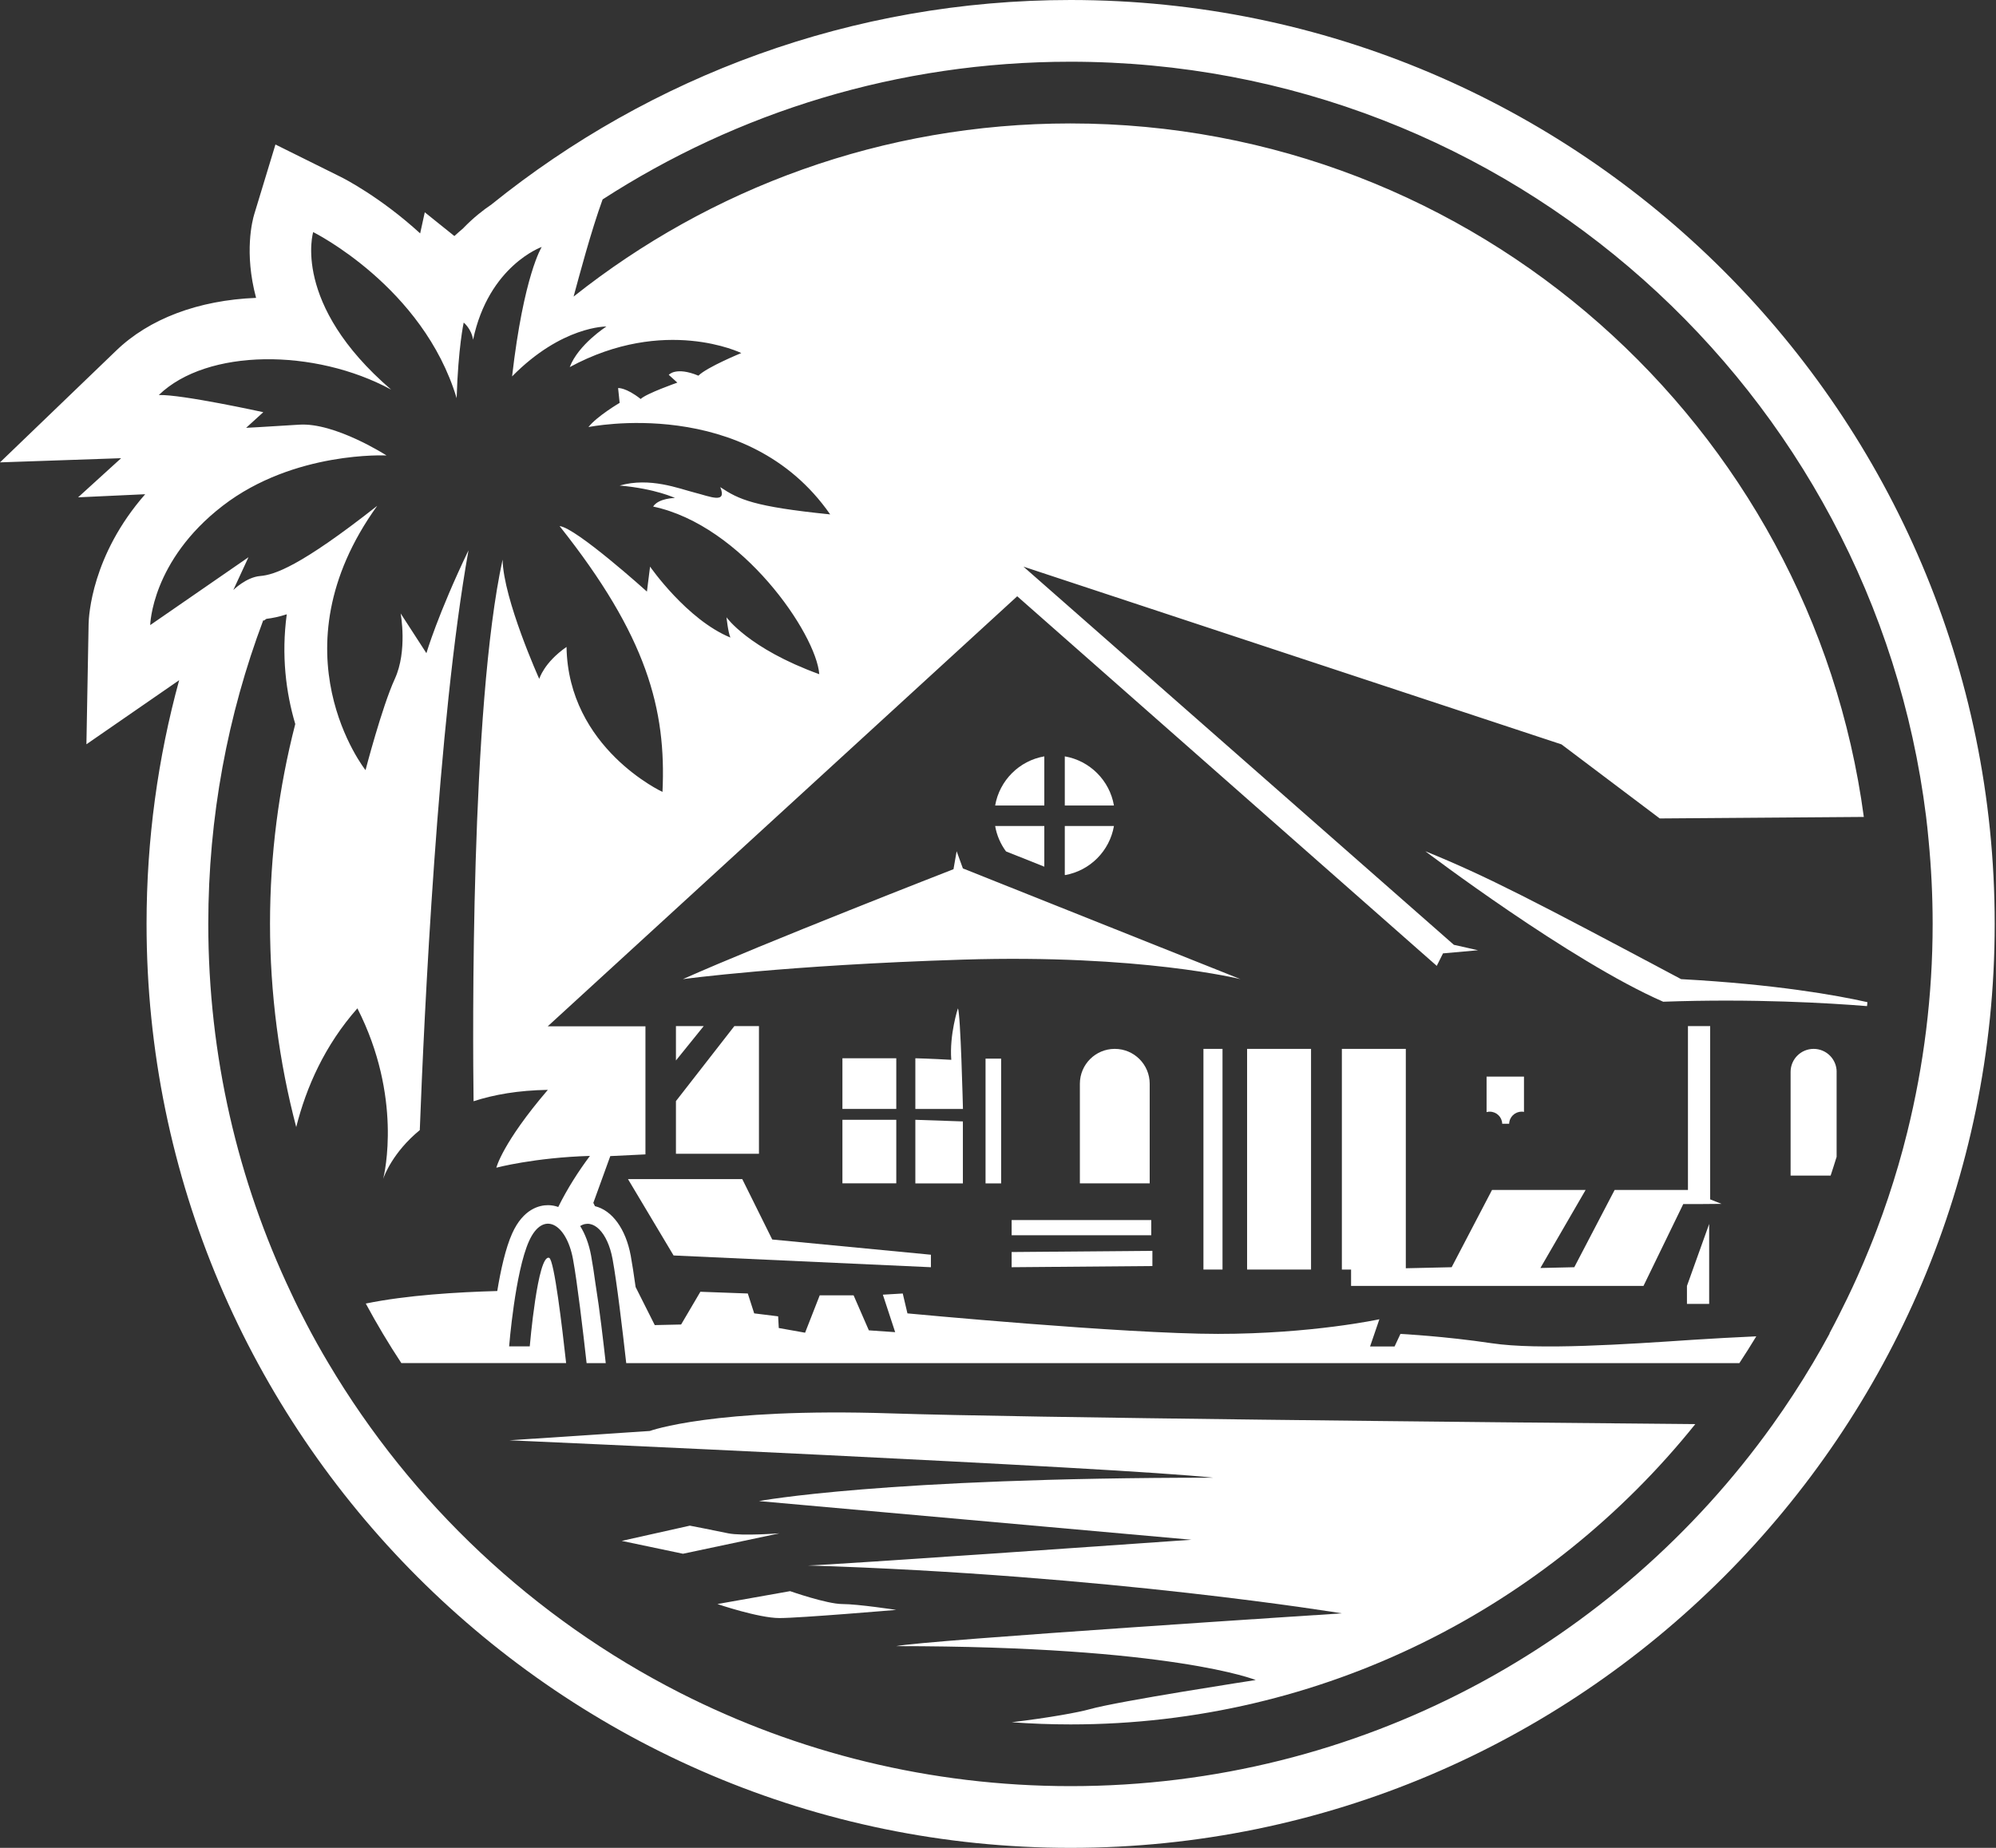 <svg width="54" height="50" viewBox="0 0 54 50" fill="none" xmlns="http://www.w3.org/2000/svg">
<rect x="0" y="0" width="54" height="50" fill="#333333" stroke="none"/>
<g clip-path="url(#clip0_81_3)">
<path d="M20.081 31.904H16.989L18.223 33.971L25.185 34.289V33.951L20.892 33.539L20.081 31.904Z" fill="white"/>
<path d="M24.248 30.3H22.791V32.019H24.248V30.3Z" fill="white"/>
<path d="M18.287 27.765V28.695L19.038 27.765H18.287Z" fill="white"/>
<path d="M25.734 28.677C25.186 28.645 24.764 28.635 24.764 28.635V30.006H26.052C26.052 30.006 25.988 27.391 25.915 27.286C25.915 27.286 25.683 27.992 25.736 28.679L25.734 28.677Z" fill="white"/>
<path d="M24.764 32.021H26.05V30.344L24.764 30.3V32.021Z" fill="white"/>
<path d="M24.248 28.635H22.791V30.006H24.248V28.635Z" fill="white"/>
<path d="M20.533 27.765H19.867L18.287 29.794V31.219H20.533V27.765Z" fill="white"/>
<path d="M24.099 38.244C19.289 38.087 17.58 38.72 17.58 38.72L13.78 38.972C13.78 38.972 30.238 39.7 32.817 39.984C23.877 39.984 20.533 40.617 20.533 40.617L32.233 41.663C32.233 41.663 22.358 42.359 21.852 42.359C29.985 42.611 36.303 43.655 36.303 43.655C36.303 43.655 24.996 44.383 24.247 44.542C31.725 44.542 33.973 45.459 33.973 45.459C33.973 45.459 30.257 46.028 29.472 46.251C29.188 46.331 28.401 46.478 27.371 46.601C27.897 46.64 28.43 46.66 28.966 46.66C35.792 46.66 41.891 43.485 45.865 38.534C39.979 38.483 27.711 38.362 24.099 38.244Z" fill="white"/>
<path d="M19.7 41.489C19.321 41.409 18.663 41.282 18.663 41.282L16.82 41.694L18.477 42.042L21.088 41.489C21.088 41.489 20.081 41.567 19.7 41.489Z" fill="white"/>
<path d="M28.253 23.451V22.35H26.923C26.966 22.604 27.07 22.84 27.217 23.038L28.253 23.451Z" fill="white"/>
<path d="M28.807 20.466V21.796H30.137C30.02 21.118 29.485 20.583 28.807 20.466Z" fill="white"/>
<path d="M28.253 20.466C27.575 20.583 27.04 21.118 26.923 21.796H28.253V20.466Z" fill="white"/>
<path d="M30.137 22.35H28.807V23.673L28.819 23.678C29.492 23.556 30.02 23.025 30.137 22.35Z" fill="white"/>
<path d="M24.246 43.561C24.246 43.561 23.212 43.403 22.791 43.403C22.37 43.403 21.376 43.054 21.376 43.054L19.409 43.403C19.409 43.403 20.523 43.782 21.087 43.782C21.652 43.782 24.246 43.561 24.246 43.561Z" fill="white"/>
<path d="M50.511 27.222C50.514 27.187 50.52 27.152 50.521 27.117C49.683 26.928 48.026 26.633 45.481 26.494C41.514 24.383 40.228 23.71 38.561 23.033C38.561 23.033 42.484 26.008 44.996 27.105C47.431 27.017 49.499 27.142 50.511 27.224V27.222Z" fill="white"/>
<path d="M27.085 28.645H26.663V32.021H27.085V28.645Z" fill="white"/>
<path d="M45.639 35.281H46.24V33.118L45.639 34.795V35.281Z" fill="white"/>
<path d="M46.267 27.765H45.666V32.199H43.682L42.591 34.289L41.674 34.31L42.897 32.199H40.365L39.273 34.289L38.033 34.317V28.381H36.303V34.352H36.562H36.552V34.795H44.463L45.539 32.58H45.993L46.573 32.575L46.267 32.453V27.765Z" fill="white"/>
<path d="M49.689 29.004C49.689 28.66 49.41 28.381 49.066 28.381C48.722 28.381 48.443 28.66 48.443 29.004V31.81H49.526C49.581 31.641 49.636 31.473 49.688 31.302V29.004H49.689Z" fill="white"/>
<path d="M28.964 0C23.043 0 17.597 2.069 13.308 5.523C13.308 5.523 13.307 5.524 13.305 5.527C13.069 5.685 12.805 5.894 12.541 6.166C12.538 6.168 12.536 6.171 12.536 6.173C12.454 6.241 12.373 6.315 12.293 6.387L11.492 5.744L11.367 6.315C10.283 5.325 9.296 4.825 9.219 4.787L7.452 3.91L6.879 5.795C6.829 5.959 6.599 6.831 6.928 8.06C5.368 8.122 4.032 8.625 3.138 9.492L0 12.511L3.277 12.398L2.113 13.457L3.928 13.373C2.48 15.025 2.402 16.668 2.397 16.886L2.338 20.139L4.847 18.405C4.272 20.506 3.965 22.718 3.965 24.999C3.965 38.785 15.18 50 28.964 50C42.748 50 53.965 38.785 53.965 24.999C53.965 11.213 42.75 0 28.964 0ZM49.501 36.079C49.354 36.351 49.202 36.619 49.045 36.884C48.706 37.455 48.343 38.011 47.957 38.551C43.727 44.47 36.797 48.33 28.966 48.33C25.16 48.33 21.567 47.418 18.392 45.803C14.44 43.79 11.138 40.684 8.884 36.884C8.677 36.537 8.479 36.183 8.292 35.824C8.145 35.546 8.005 35.266 7.873 34.98C6.437 31.954 5.635 28.57 5.635 24.999C5.635 22.106 6.161 19.337 7.123 16.78L7.142 16.792L7.128 16.805C7.15 16.785 7.183 16.76 7.208 16.745C7.375 16.725 7.554 16.688 7.758 16.622C7.608 17.729 7.736 18.743 7.988 19.591C7.543 21.32 7.305 23.132 7.305 24.999C7.305 26.866 7.551 28.74 8.014 30.497C8.286 29.415 8.787 28.283 9.669 27.284C10.889 29.681 10.403 31.753 10.367 31.897C10.393 31.819 10.626 31.179 11.357 30.579C11.472 27.529 11.843 19.533 12.675 14.89C11.841 16.63 11.536 17.674 11.536 17.674L10.839 16.598C10.839 16.598 11.03 17.61 10.681 18.37C10.333 19.13 9.889 20.839 9.889 20.839C9.889 20.839 7.357 17.642 10.205 13.687C8.115 15.332 7.421 15.554 7.04 15.586C6.659 15.618 6.312 15.965 6.312 15.965L6.722 15.078L4.064 16.914C4.064 16.914 4.095 15.174 6.026 13.685C7.957 12.197 10.457 12.324 10.457 12.324C10.457 12.324 9.064 11.427 8.094 11.491C7.123 11.554 6.659 11.576 6.659 11.576L7.123 11.153C7.123 11.153 4.909 10.667 4.296 10.689C5.603 9.423 8.515 9.423 10.582 10.542C7.882 8.222 8.473 6.28 8.473 6.28C8.473 6.28 11.447 7.756 12.354 10.774C12.396 9.403 12.545 8.728 12.545 8.728C12.545 8.728 12.755 8.897 12.799 9.193C13.221 7.188 14.656 6.682 14.656 6.682C14.656 6.682 14.17 7.442 13.854 10.185C15.204 8.814 16.406 8.835 16.406 8.835C16.406 8.835 15.646 9.321 15.414 9.933C17.988 8.54 20.055 9.553 20.055 9.553C20.055 9.553 19.127 9.933 18.895 10.165C18.283 9.911 18.093 10.143 18.093 10.143L18.325 10.353C18.325 10.353 17.482 10.649 17.333 10.796C16.932 10.48 16.722 10.5 16.722 10.5L16.764 10.901C16.764 10.901 16.152 11.26 15.92 11.556C15.92 11.556 20.202 10.669 22.46 13.919C20.393 13.709 19.992 13.518 19.486 13.181C19.676 13.645 19.212 13.435 18.79 13.328C18.367 13.221 17.587 12.905 16.764 13.138C17.734 13.223 18.262 13.475 18.262 13.475C18.262 13.475 17.819 13.475 17.67 13.707C20.076 14.213 22.08 17.146 22.165 18.243C20.246 17.547 19.655 16.703 19.655 16.703C19.655 16.703 19.696 17.104 19.76 17.251C18.579 16.765 17.587 15.332 17.587 15.332L17.502 16.007C17.502 16.007 15.583 14.277 15.139 14.235C17.502 17.209 18.029 19.192 17.923 21.428C17.923 21.428 15.371 20.247 15.327 17.505C14.716 17.928 14.589 18.37 14.589 18.37C14.589 18.37 13.619 16.219 13.597 15.142C12.723 19.15 12.79 28.064 12.812 29.798C13.358 29.62 14.021 29.502 14.821 29.49C13.587 30.933 13.428 31.596 13.428 31.596C13.428 31.596 14.457 31.322 15.96 31.277C15.649 31.693 15.349 32.161 15.103 32.659C15.015 32.627 14.921 32.61 14.825 32.61C14.592 32.61 14.156 32.71 13.857 33.373C13.677 33.773 13.545 34.372 13.453 34.933C12.386 34.962 11.005 35.044 9.896 35.272C10.193 35.824 10.514 36.361 10.858 36.883H15.316C15.209 35.912 14.993 34.088 14.858 34.036C14.546 33.918 14.332 36.431 14.332 36.431H13.774C13.774 36.431 13.934 34.419 14.313 33.581C14.693 32.74 15.322 33.106 15.501 34.066C15.616 34.686 15.773 36.017 15.87 36.884H16.388C16.324 36.308 16.222 35.429 16.12 34.801C16.12 34.796 16.119 34.79 16.117 34.783C16.074 34.466 16.03 34.183 15.992 33.976C15.934 33.662 15.832 33.39 15.696 33.175C16.044 32.956 16.438 33.342 16.572 34.066C16.687 34.686 16.845 36.017 16.942 36.884H47.057C47.214 36.645 47.366 36.405 47.515 36.159C46.91 36.188 46.319 36.218 45.831 36.251C43.964 36.376 41.622 36.535 40.356 36.346C39.09 36.156 37.888 36.093 37.888 36.093L37.729 36.433H37.066L37.318 35.697C37.318 35.697 35.499 36.093 32.951 36.093C30.402 36.093 24.55 35.538 24.55 35.538L24.423 35L23.885 35.032L24.218 36.046L23.506 35.997L23.093 35.049H22.177L21.781 36.061L21.069 35.934L21.052 35.618L20.404 35.538L20.231 35L18.948 34.953L18.427 35.839L17.714 35.855L17.196 34.825C17.149 34.491 17.104 34.194 17.064 33.976C16.929 33.25 16.56 32.749 16.096 32.637L16.052 32.548L16.511 31.282L17.462 31.236V27.77H14.819L27.52 16.134L38.87 26.135L39.039 25.797L39.987 25.712L39.333 25.565L27.688 15.332L42.245 20.142L44.903 22.146L50.424 22.105C49.005 11.524 39.919 3.34 28.957 3.34C23.884 3.34 19.212 5.092 15.518 8.025C15.671 7.462 15.992 6.25 16.303 5.396C19.949 3.038 24.293 1.67 28.957 1.67C40.856 1.67 50.676 10.581 52.108 22.091C52.135 22.303 52.156 22.517 52.176 22.731C52.248 23.478 52.286 24.233 52.286 24.999C52.286 26.943 52.046 28.832 51.598 30.639C51.45 31.241 51.276 31.832 51.082 32.413C50.985 32.702 50.883 32.989 50.775 33.273C50.71 33.447 50.641 33.619 50.571 33.791C50.469 34.041 50.364 34.289 50.254 34.534C50.164 34.735 50.072 34.932 49.977 35.129C49.821 35.449 49.663 35.767 49.494 36.079H49.501Z" fill="white"/>
<path d="M40.641 30.407H40.829C40.834 30.225 40.983 30.08 41.167 30.08C41.188 30.08 41.21 30.08 41.23 30.087V29.131H40.218V30.092C40.245 30.083 40.273 30.08 40.303 30.08C40.487 30.08 40.636 30.225 40.641 30.407Z" fill="white"/>
<path d="M31.146 33.013H27.369V33.424H31.146V33.013Z" fill="white"/>
<path d="M30.158 28.381C29.637 28.381 29.215 28.804 29.215 29.325V32.02H31.104V29.325C31.104 28.804 30.681 28.381 30.16 28.381H30.158Z" fill="white"/>
<path d="M27.369 34.289L31.177 34.257V33.846L27.369 33.878V34.289Z" fill="white"/>
<path d="M35.469 28.381H33.739V34.352H35.469V28.381Z" fill="white"/>
<path d="M32.558 34.352H33.074V28.381H32.558V34.352Z" fill="white"/>
<path d="M25.881 23.033L25.796 23.519C25.796 23.519 20.648 25.524 18.475 26.494C18.475 26.494 21.239 26.115 26.05 25.966C30.86 25.817 33.56 26.494 33.56 26.494L26.05 23.498L25.881 23.033Z" fill="white"/>
</g>
<defs>
<clipPath id="clip0_81_3">
<rect width="53.965" height="50" fill="white"/>
</clipPath>
</defs>
</svg>
